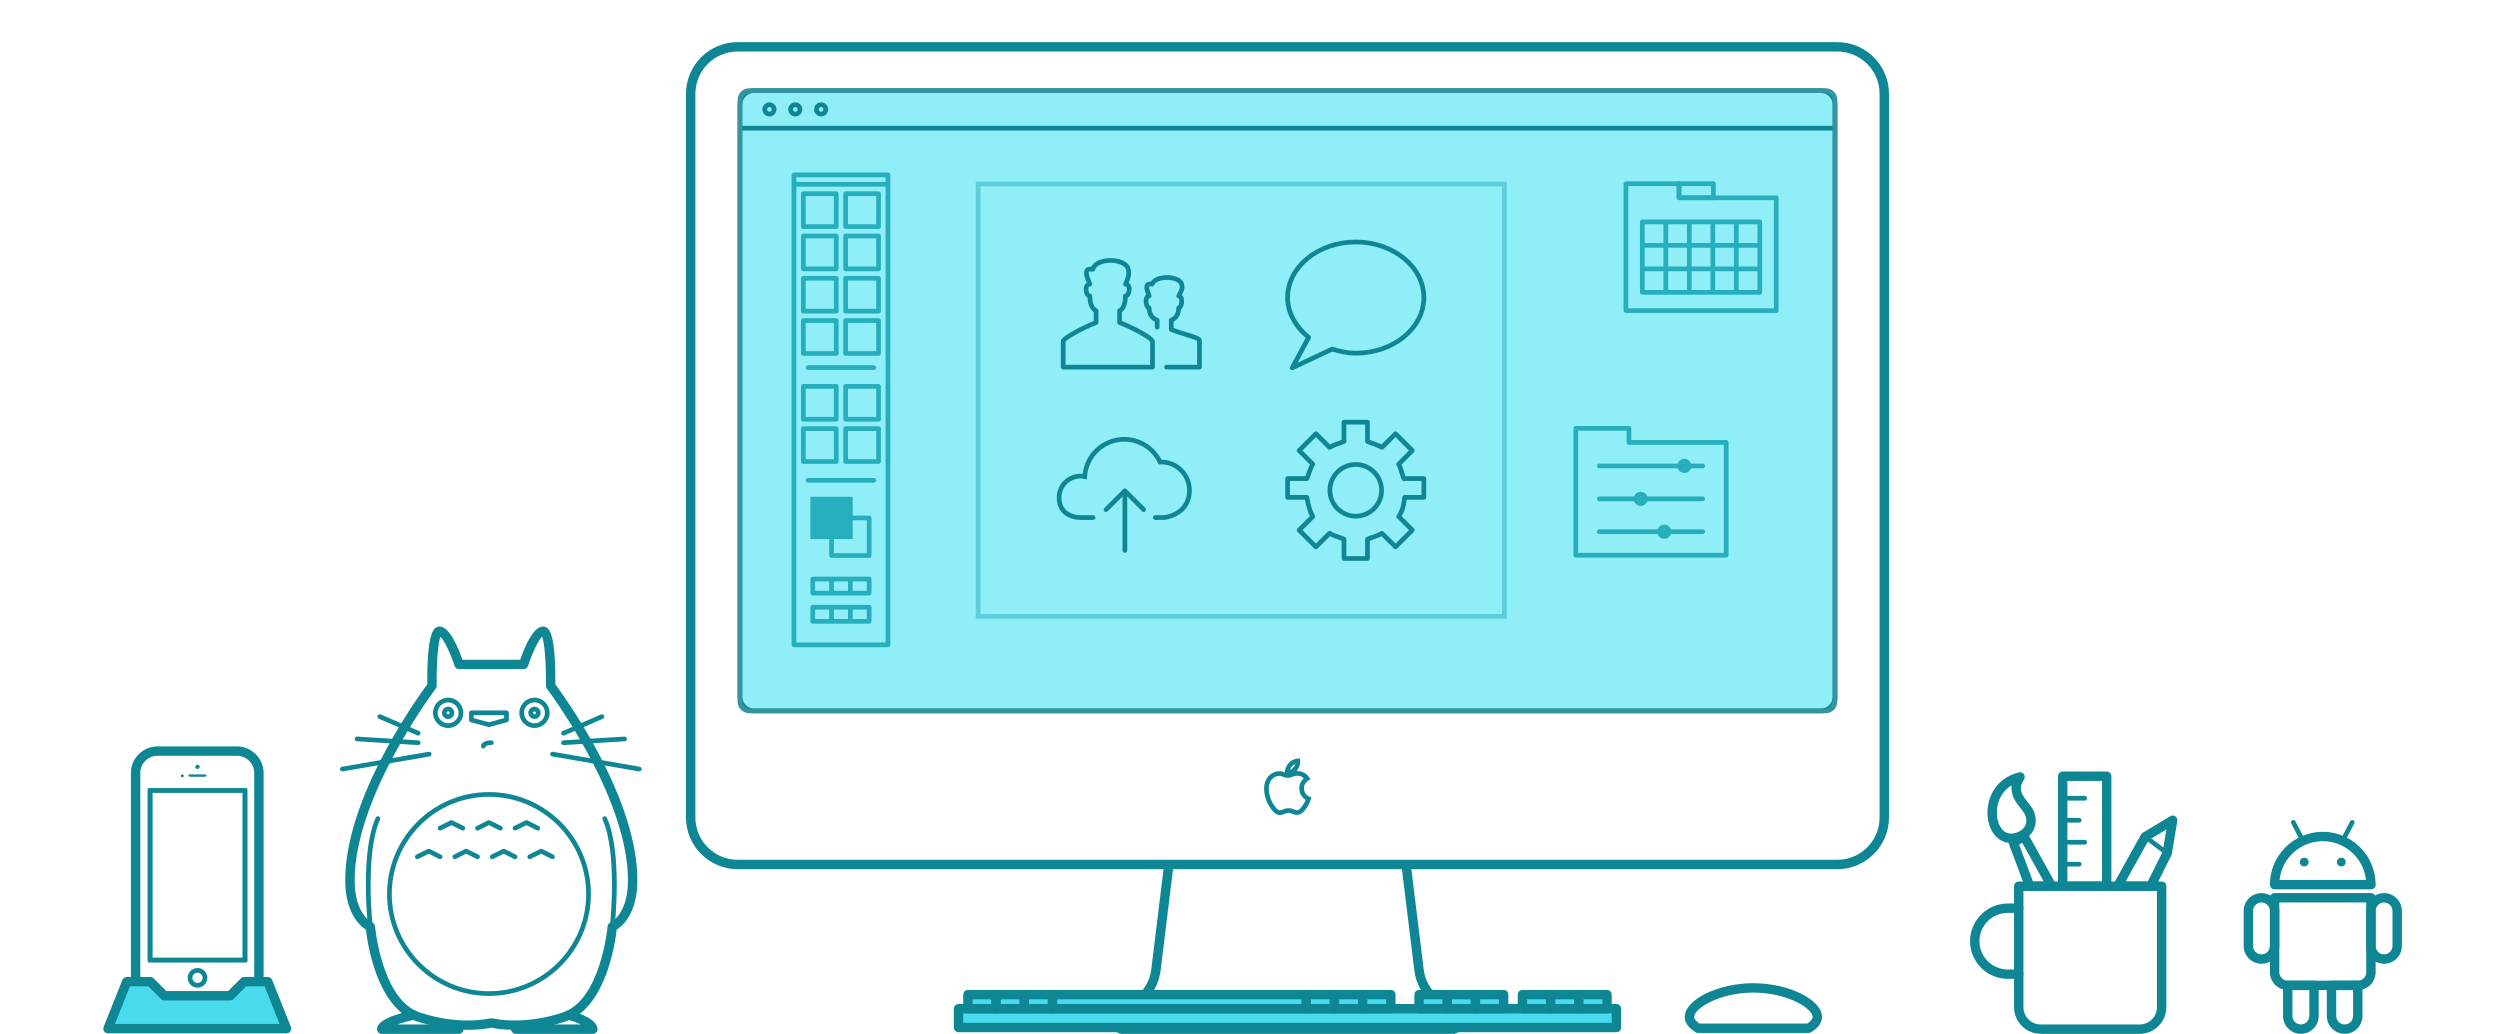 <?xml version="1.0" encoding="utf-8"?>
<!-- Generator: Adobe Illustrator 17.0.0, SVG Export Plug-In . SVG Version: 6.00 Build 0)  -->
<!DOCTYPE svg PUBLIC "-//W3C//DTD SVG 1.1//EN" "http://www.w3.org/Graphics/SVG/1.1/DTD/svg11.dtd">
<svg version="1.1" id="Layer_1" xmlns="http://www.w3.org/2000/svg" xmlns:xlink="http://www.w3.org/1999/xlink" x="0px" y="0px"
	 width="532px" height="220px" viewBox="0 -3.251 532 220" enable-background="new 0 -3.251 532 220" xml:space="preserve">
<g>
	<g>
		<path fill="#0F8694" d="M429.588,205.051h-2.34c-4.422,0-8.02-3.597-8.02-8.019s3.598-8.019,8.02-8.019h2.34c0.553,0,1,0.448,1,1
			s-0.447,1-1,1h-2.34c-3.319,0-6.02,2.7-6.02,6.019s2.7,6.019,6.02,6.019h2.34c0.553,0,1,0.448,1,1
			S430.141,205.051,429.588,205.051z"/>
	</g>
	<g>
		<path fill="#0F8694" d="M455.324,216.749h-21.057c-3.132,0-5.68-2.548-5.68-5.679v-25.736c0-0.552,0.447-1,1-1h30.416
			c0.553,0,1,0.448,1,1v25.736C461.004,214.201,458.456,216.749,455.324,216.749z M430.588,186.333v24.736
			c0,2.029,1.65,3.679,3.68,3.679h21.057c2.029,0,3.68-1.65,3.68-3.679v-24.736L430.588,186.333L430.588,186.333z"/>
	</g>
	<g>
		<path fill="#0F8694" d="M427.976,176.144c-2.596,0-4.598-2.164-4.981-5.385c-0.449-3.763,1.437-8.386,6.636-9.645
			c0.398-0.096,0.815,0.06,1.053,0.396c0.236,0.335,0.244,0.782,0.019,1.125c-1.365,2.082-0.344,3.371,0.838,4.863
			c0.497,0.626,0.966,1.217,1.244,1.877c0.53,1.259,0.56,2.58,0.081,3.72c-0.473,1.128-1.427,2.041-2.686,2.571
			C429.427,175.983,428.686,176.144,427.976,176.144z M428.087,163.87c-2.487,1.493-3.389,4.291-3.107,6.651
			c0.199,1.671,1.104,3.622,2.996,3.622c0.441,0,0.922-0.108,1.427-0.321c0.785-0.331,1.345-0.85,1.618-1.501
			c0.271-0.649,0.244-1.399-0.081-2.169c-0.172-0.409-0.559-0.896-0.968-1.413C429.052,167.578,427.78,165.974,428.087,163.87z"/>
	</g>
	<g>
		<path fill="#0F8694" d="M436.607,186.333h-4.68c-0.417,0-0.79-0.259-0.937-0.649l-3.51-9.359c-0.18-0.479,0.031-1.017,0.489-1.246
			l2.34-1.17c0.479-0.24,1.062-0.06,1.321,0.409l5.85,10.529c0.172,0.31,0.168,0.688-0.012,0.993
			C437.29,186.146,436.962,186.333,436.607,186.333z M432.621,184.333h2.287l-4.56-8.206l-0.679,0.339L432.621,184.333z"/>
	</g>
	<g>
		<path fill="#0F8694" d="M457.664,186.333h-7.02c-0.354,0-0.683-0.188-0.862-0.493c-0.18-0.306-0.184-0.683-0.012-0.993
			l5.85-10.529c0.085-0.153,0.209-0.281,0.359-0.372l5.85-3.509c0.336-0.201,0.757-0.188,1.077,0.031
			c0.322,0.22,0.488,0.606,0.424,0.991l-1.17,7.019c-0.017,0.098-0.047,0.193-0.092,0.283l-3.51,7.019
			C458.389,186.119,458.043,186.333,457.664,186.333z M452.344,184.333h4.702l3.166-6.332l0.789-4.735l-3.763,2.257L452.344,184.333
			z"/>
	</g>
	<g>
		<path fill="#0F8694" d="M461.174,178.814c-0.104,0-0.21-0.033-0.3-0.1l-4.68-3.51c-0.221-0.166-0.266-0.479-0.101-0.7
			c0.167-0.222,0.481-0.264,0.7-0.1l4.68,3.51c0.221,0.166,0.266,0.479,0.101,0.7C461.476,178.745,461.325,178.814,461.174,178.814z
			"/>
	</g>
	<g>
		<path fill="#0F8694" d="M448.305,186.333h-9.358c-0.553,0-1-0.448-1-1v-23.397c0-0.552,0.447-1,1-1h9.358c0.553,0,1,0.448,1,1
			v23.397C449.305,185.885,448.857,186.333,448.305,186.333z M439.946,184.333h7.358v-21.397h-7.358V184.333z"/>
	</g>
	<g>
		<path fill="#0F8694" d="M443.626,167.115h-4.68c-0.276,0-0.5-0.224-0.5-0.5s0.224-0.5,0.5-0.5h4.68c0.276,0,0.5,0.224,0.5,0.5
			S443.902,167.115,443.626,167.115z"/>
	</g>
	<g>
		<path fill="#0F8694" d="M442.456,171.795h-3.51c-0.276,0-0.5-0.224-0.5-0.5s0.224-0.5,0.5-0.5h3.51c0.276,0,0.5,0.224,0.5,0.5
			S442.732,171.795,442.456,171.795z"/>
	</g>
	<g>
		<path fill="#0F8694" d="M443.626,176.474h-4.68c-0.276,0-0.5-0.224-0.5-0.5s0.224-0.5,0.5-0.5h4.68c0.276,0,0.5,0.224,0.5,0.5
			S443.902,176.474,443.626,176.474z"/>
	</g>
	<g>
		<path fill="#0F8694" d="M442.456,181.154h-3.51c-0.276,0-0.5-0.224-0.5-0.5s0.224-0.5,0.5-0.5h3.51c0.276,0,0.5,0.224,0.5,0.5
			S442.732,181.154,442.456,181.154z"/>
	</g>
</g>
<g>
	<g>
		<path fill="#0F8694" d="M109.542,215.902c-2.66,0-4.426-0.34-4.902-0.444h-0.179c-0.477,0.104-2.243,0.444-4.902,0.444
			c-3.613,0-7.271-0.608-10.87-1.808c-8.472-2.824-10.485-16.567-10.821-19.509c-1.298-0.827-4.398-3.532-4.398-10.512
			c0-7.83,2.979-17.284,8.853-28.099c3.812-7.019,7.676-12.359,8.605-13.614c-0.044-3.298,0.046-10.287,1.543-11.81
			c0.385-0.392,0.798-0.474,1.078-0.474c2.043,0,3.844,4.151,4.856,7.066h12.292c1.012-2.915,2.813-7.066,4.856-7.066
			c0.279,0,0.693,0.082,1.078,0.474c1.497,1.523,1.587,8.512,1.543,11.81c0.929,1.255,4.793,6.595,8.605,13.614
			c5.875,10.815,8.853,20.269,8.853,28.099c0,6.98-3.1,9.686-4.399,10.512c-0.336,2.942-2.349,16.685-10.821,19.509
			C116.812,215.294,113.155,215.902,109.542,215.902z M104.348,213.458h0.403c0.08,0,0.16,0.01,0.237,0.029
			c0.017,0.004,1.747,0.416,4.553,0.416c3.398,0,6.842-0.574,10.237-1.706c8.055-2.685,9.503-18.162,9.517-18.318
			c0.032-0.37,0.267-0.692,0.61-0.835c0.142-0.063,3.727-1.75,3.727-8.971c0-17.918-17.087-40.555-17.259-40.782
			c-0.136-0.179-0.208-0.398-0.205-0.623c0.073-4.197-0.235-9.105-0.812-10.454c-0.708,0.67-2.068,3.434-2.991,6.241
			c-0.135,0.41-0.518,0.688-0.95,0.688H97.686c-0.432,0-0.815-0.277-0.95-0.688c-0.909-2.763-2.241-5.484-3.002-6.213
			c-0.57,1.386-0.874,6.257-0.801,10.426c0.004,0.225-0.068,0.445-0.205,0.624c-0.172,0.227-17.259,22.864-17.259,40.782
			c0,7.221,3.584,8.907,3.737,8.975c0.331,0.148,0.567,0.469,0.599,0.831c0.014,0.156,1.462,15.633,9.517,18.318
			c3.395,1.132,6.839,1.706,10.237,1.706c2.806,0,4.536-0.412,4.553-0.416C104.188,213.468,104.269,213.458,104.348,213.458z"/>
	</g>
	<g>
		<path fill="#0F8694" d="M104.055,208.68c-11.958,0-21.688-9.729-21.688-21.688s9.729-21.688,21.688-21.688
			s21.688,9.729,21.688,21.688C125.743,198.951,116.014,208.68,104.055,208.68z M104.055,166.305
			c-11.407,0-20.688,9.281-20.688,20.688s9.28,20.688,20.688,20.688s20.688-9.28,20.688-20.688S115.462,166.305,104.055,166.305z"/>
	</g>
	<g>
		<path fill="#0F8694" d="M78.808,194.466c-0.252,0-0.469-0.19-0.497-0.446c-0.071-0.648-1.693-15.969,1.657-23.279
			c0.115-0.25,0.41-0.36,0.663-0.246c0.251,0.115,0.361,0.412,0.246,0.663c-3.235,7.059-1.589,22.597-1.572,22.753
			c0.03,0.274-0.168,0.521-0.443,0.551C78.844,194.465,78.826,194.466,78.808,194.466z"/>
	</g>
	<g>
		<path fill="#0F8694" d="M130.292,194.466c-0.018,0-0.036-0.001-0.055-0.003c-0.274-0.03-0.473-0.277-0.443-0.551
			c0.017-0.156,1.663-15.695-1.572-22.753c-0.115-0.251-0.005-0.548,0.246-0.663c0.253-0.114,0.548-0.004,0.663,0.246
			c3.35,7.31,1.728,22.63,1.657,23.279C130.76,194.276,130.543,194.466,130.292,194.466z"/>
	</g>
	<g>
		<path fill="#0F8694" d="M95.363,151.664c-1.779,0-3.226-1.447-3.226-3.226s1.447-3.226,3.226-3.226s3.226,1.447,3.226,3.226
			S97.142,151.664,95.363,151.664z M95.363,146.213c-1.227,0-2.226,0.999-2.226,2.226s0.999,2.226,2.226,2.226
			s2.226-0.999,2.226-2.226S96.59,146.213,95.363,146.213z"/>
	</g>
	<g>
		<path fill="#0F8694" d="M104.044,151.463c-0.044,0-0.088-0.006-0.13-0.017l-3.735-1.01c-0.218-0.059-0.37-0.257-0.37-0.483v-1.514
			c0-0.276,0.224-0.5,0.5-0.5h7.471c0.276,0,0.5,0.224,0.5,0.5v1.514c0,0.226-0.151,0.424-0.37,0.483l-3.735,1.01
			C104.132,151.457,104.088,151.463,104.044,151.463z M100.809,149.57l3.235,0.875l3.235-0.875v-0.631h-6.471L100.809,149.57
			L100.809,149.57z"/>
	</g>
	<g>
		<path fill="#0F8694" d="M72.852,160.905c-0.239,0-0.45-0.172-0.492-0.415c-0.047-0.272,0.136-0.531,0.408-0.578l18.473-3.184
			c0.271-0.045,0.53,0.136,0.578,0.408c0.047,0.272-0.136,0.531-0.408,0.578l-18.473,3.184
			C72.908,160.902,72.88,160.905,72.852,160.905z"/>
	</g>
	<g>
		<path fill="#0F8694" d="M88.988,155.299c-0.01,0-0.021,0-0.032-0.001L75.95,154.49c-0.275-0.017-0.485-0.254-0.468-0.53
			s0.243-0.485,0.53-0.468l13.006,0.808c0.276,0.017,0.485,0.254,0.468,0.53C89.47,155.095,89.25,155.299,88.988,155.299z"/>
	</g>
	<g>
		<path fill="#0F8694" d="M88.987,153.279c-0.066,0-0.133-0.013-0.198-0.041l-8.161-3.533c-0.253-0.11-0.37-0.404-0.26-0.658
			c0.11-0.252,0.402-0.369,0.658-0.26l8.161,3.533c0.253,0.11,0.37,0.404,0.26,0.658C89.365,153.166,89.181,153.279,88.987,153.279z
			"/>
	</g>
	<g>
		<path fill="#0F8694" d="M136.045,160.905c-0.028,0-0.057-0.002-0.085-0.007l-18.473-3.184c-0.272-0.047-0.455-0.306-0.408-0.578
			c0.047-0.272,0.308-0.452,0.578-0.408l18.473,3.184c0.272,0.047,0.455,0.306,0.408,0.578
			C136.496,160.733,136.284,160.905,136.045,160.905z"/>
	</g>
	<g>
		<path fill="#0F8694" d="M119.909,155.299c-0.262,0-0.482-0.204-0.499-0.469c-0.017-0.275,0.192-0.513,0.468-0.53l13.006-0.808
			c0.285-0.005,0.513,0.193,0.53,0.468c0.017,0.276-0.192,0.513-0.468,0.53l-13.006,0.808
			C119.93,155.298,119.919,155.299,119.909,155.299z"/>
	</g>
	<g>
		<path fill="#0F8694" d="M119.91,153.279c-0.193,0-0.377-0.113-0.459-0.301c-0.109-0.253,0.007-0.548,0.26-0.658l8.161-3.533
			c0.254-0.109,0.548,0.008,0.658,0.26c0.109,0.253-0.007,0.548-0.26,0.658l-8.161,3.533
			C120.043,153.266,119.976,153.279,119.91,153.279z"/>
	</g>
	<g>
		<path fill="#0F8694" d="M102.848,156.033c-0.024,0-0.048-0.001-0.072-0.005c-0.274-0.035-0.461-0.312-0.427-0.586
			c0.015-0.117,0.204-1.143,2.201-1.143c0.276,0,0.5,0.224,0.5,0.5s-0.224,0.5-0.5,0.5c-1.05,0-1.219,0.321-1.221,0.324
			C103.297,155.872,103.091,156.033,102.848,156.033z"/>
	</g>
	<g>
		<path fill="#0F8694" d="M95.363,149.746c-0.721,0-1.307-0.586-1.307-1.308c0-0.721,0.586-1.307,1.307-1.307
			s1.307,0.586,1.307,1.307C96.67,149.16,96.084,149.746,95.363,149.746z M95.363,148.132c-0.169,0-0.307,0.138-0.307,0.307
			s0.138,0.308,0.307,0.308s0.307-0.138,0.307-0.308S95.533,148.132,95.363,148.132z"/>
	</g>
	<g>
		<path fill="#0F8694" d="M113.736,151.664c-1.779,0-3.226-1.447-3.226-3.226s1.447-3.226,3.226-3.226s3.226,1.447,3.226,3.226
			S115.515,151.664,113.736,151.664z M113.736,146.213c-1.227,0-2.226,0.999-2.226,2.226s0.999,2.226,2.226,2.226
			s2.226-0.999,2.226-2.226S114.963,146.213,113.736,146.213z"/>
	</g>
	<g>
		<path fill="#0F8694" d="M113.736,149.746c-0.721,0-1.307-0.586-1.307-1.308c0-0.721,0.586-1.307,1.307-1.307
			s1.308,0.586,1.308,1.307C115.043,149.16,114.457,149.746,113.736,149.746z M113.736,148.132c-0.169,0-0.307,0.138-0.307,0.307
			s0.138,0.308,0.307,0.308s0.308-0.138,0.308-0.308S113.905,148.132,113.736,148.132z"/>
	</g>
	<g>
		<path fill="#0F8694" d="M93.648,173.489c-0.184,0-0.36-0.101-0.448-0.276c-0.124-0.247-0.023-0.547,0.224-0.671l2.423-1.211
			c0.141-0.07,0.307-0.07,0.447,0l2.422,1.211c0.247,0.124,0.347,0.424,0.224,0.671c-0.125,0.248-0.424,0.347-0.671,0.224
			l-2.199-1.1l-2.199,1.1C93.799,173.472,93.723,173.489,93.648,173.489z"/>
	</g>
	<g>
		<path fill="#0F8694" d="M106.467,173.489c-0.075,0-0.151-0.017-0.223-0.053l-2.199-1.1l-2.199,1.1
			c-0.248,0.123-0.547,0.024-0.671-0.224c-0.124-0.247-0.023-0.547,0.224-0.671l2.423-1.211c0.141-0.07,0.307-0.07,0.447,0
			l2.423,1.211c0.247,0.124,0.347,0.424,0.224,0.671C106.827,173.388,106.65,173.489,106.467,173.489z"/>
	</g>
	<g>
		<path fill="#0F8694" d="M114.441,173.489c-0.075,0-0.151-0.017-0.223-0.053l-2.199-1.1l-2.199,1.1
			c-0.247,0.123-0.547,0.024-0.671-0.224c-0.124-0.247-0.023-0.547,0.224-0.671l2.422-1.211c0.141-0.07,0.307-0.07,0.447,0
			l2.423,1.211c0.247,0.124,0.347,0.424,0.224,0.671C114.801,173.388,114.625,173.489,114.441,173.489z"/>
	</g>
	<g>
		<path fill="#0F8694" d="M93.647,179.576c-0.075,0-0.151-0.017-0.223-0.053l-2.199-1.1l-2.199,1.1
			c-0.248,0.123-0.547,0.023-0.671-0.224s-0.023-0.547,0.224-0.671l2.423-1.211c0.141-0.07,0.307-0.07,0.447,0l2.423,1.211
			c0.247,0.124,0.347,0.424,0.224,0.671C94.007,179.475,93.831,179.576,93.647,179.576z"/>
	</g>
	<g>
		<path fill="#0F8694" d="M96.777,179.576c-0.184,0-0.36-0.101-0.448-0.276c-0.124-0.247-0.023-0.547,0.224-0.671l2.423-1.211
			c0.141-0.07,0.307-0.07,0.447,0l2.422,1.211c0.247,0.124,0.347,0.424,0.224,0.671c-0.125,0.247-0.424,0.347-0.671,0.224
			l-2.199-1.1l-2.199,1.1C96.928,179.559,96.852,179.576,96.777,179.576z"/>
	</g>
	<g>
		<path fill="#0F8694" d="M109.596,179.576c-0.075,0-0.151-0.017-0.223-0.053l-2.199-1.1l-2.199,1.1
			c-0.248,0.123-0.547,0.023-0.671-0.224s-0.023-0.547,0.224-0.671l2.423-1.211c0.141-0.07,0.307-0.07,0.447,0l2.423,1.211
			c0.247,0.124,0.347,0.424,0.224,0.671C109.956,179.475,109.779,179.576,109.596,179.576z"/>
	</g>
	<g>
		<path fill="#0F8694" d="M117.571,179.576c-0.075,0-0.151-0.017-0.223-0.053l-2.199-1.1l-2.199,1.1
			c-0.248,0.123-0.547,0.023-0.671-0.224s-0.023-0.547,0.224-0.671l2.423-1.211c0.141-0.07,0.307-0.07,0.447,0l2.423,1.211
			c0.247,0.124,0.347,0.424,0.224,0.671C117.931,179.475,117.755,179.576,117.571,179.576z"/>
	</g>
	<g>
		<path fill="#0F8694" d="M97.636,216.759H81.231c-0.552,0-1-0.448-1-1c0-1.583,2.559-2.924,7.605-3.983
			c0.544-0.113,1.071,0.233,1.184,0.773c0.114,0.541-0.232,1.071-0.773,1.184c-1.332,0.28-2.656,0.651-3.728,1.026h13.115
			c0.552,0,1,0.448,1,1S98.188,216.759,97.636,216.759z"/>
	</g>
	<g>
		<path fill="#0F8694" d="M126.153,216.759H109.75c-0.552,0-1-0.448-1-1s0.448-1,1-1h13.864c-0.798-0.372-1.813-0.756-2.827-1.042
			c-0.531-0.149-0.841-0.702-0.692-1.233c0.148-0.531,0.699-0.844,1.232-0.692c2.176,0.61,5.827,1.938,5.827,3.967
			C127.153,216.311,126.706,216.759,126.153,216.759z"/>
	</g>
</g>
<g>
	<g>
		<path fill="#0F8694" d="M501.738,207.432h-14.907c-2.092,0-3.794-1.703-3.794-3.795v-15.839c0-0.552,0.447-1,1-1h20.496
			c0.553,0,1,0.448,1,1v15.839C505.533,205.729,503.831,207.432,501.738,207.432z M485.037,188.798v14.839
			c0,0.99,0.805,1.795,1.794,1.795h14.907c0.989,0,1.795-0.805,1.795-1.795v-14.839H485.037z"/>
	</g>
	<g>
		<path fill="#0F8694" d="M504.553,186.004c-0.005,0-0.013,0-0.02,0h-20.496c-0.553,0-1-0.448-1-1
			c0-6.203,5.046-11.249,11.248-11.249c6.132,0,11.134,4.933,11.246,11.04c0.015,0.067,0.021,0.137,0.021,0.209
			C505.553,185.556,505.105,186.004,504.553,186.004z M485.091,184.004h18.389c-0.5-4.631-4.433-8.249-9.194-8.249
			S485.591,179.372,485.091,184.004z"/>
	</g>
	<g>
		<path fill="#0F8694" d="M498.502,176.163c-0.078,0-0.158-0.018-0.232-0.057c-0.244-0.128-0.339-0.43-0.211-0.675l2.05-3.914
			c0.129-0.244,0.433-0.338,0.676-0.211c0.244,0.128,0.339,0.43,0.211,0.675l-2.05,3.914
			C498.855,176.065,498.682,176.163,498.502,176.163z"/>
	</g>
	<g>
		<circle fill="#0F8694" cx="498.229" cy="180.198" r="0.932"/>
	</g>
	<g>
		<path fill="#0F8694" d="M489.626,216.749c-2.093,0-3.795-1.702-3.795-3.794v-6.522c0-0.552,0.447-1,1-1h5.591c0.553,0,1,0.448,1,1
			v6.522C493.422,215.047,491.719,216.749,489.626,216.749z M487.831,207.432v5.522c0,0.989,0.806,1.794,1.795,1.794
			c0.99,0,1.796-0.805,1.796-1.794v-5.522H487.831z"/>
	</g>
	<g>
		<path fill="#0F8694" d="M481.242,201.842c-2.093,0-3.795-1.703-3.795-3.795v-7.453c0-2.093,1.702-3.795,3.795-3.795
			s3.795,1.703,3.795,3.795v7.453C485.037,200.139,483.335,201.842,481.242,201.842z M481.242,188.798
			c-0.989,0-1.795,0.806-1.795,1.795v7.453c0,0.99,0.806,1.795,1.795,1.795s1.795-0.806,1.795-1.795v-7.453
			C483.037,189.604,482.231,188.798,481.242,188.798z"/>
	</g>
	<g>
		<path fill="#0F8694" d="M490.068,176.163c-0.18,0-0.354-0.098-0.443-0.268l-2.05-3.914c-0.128-0.245-0.033-0.547,0.211-0.675
			c0.245-0.128,0.547-0.033,0.676,0.211l2.05,3.914c0.128,0.245,0.033,0.547-0.211,0.675
			C490.227,176.145,490.146,176.163,490.068,176.163z"/>
	</g>
	<g>
		<circle fill="#0F8694" cx="490.342" cy="180.198" r="0.932"/>
	</g>
	<g>
		<path fill="#0F8694" d="M498.944,216.749c-2.093,0-3.796-1.702-3.796-3.794v-6.522c0-0.552,0.447-1,1-1h5.59c0.553,0,1,0.448,1,1
			v6.522C502.738,215.047,501.036,216.749,498.944,216.749z M497.148,207.432v5.522c0,0.989,0.806,1.794,1.796,1.794
			c0.989,0,1.794-0.805,1.794-1.794v-5.522H497.148z"/>
	</g>
	<g>
		<path fill="#0F8694" d="M507.328,201.842c-2.093,0-3.795-1.703-3.795-3.795v-7.453c0-2.093,1.702-3.795,3.795-3.795
			s3.795,1.703,3.795,3.795v7.453C511.123,200.139,509.421,201.842,507.328,201.842z M507.328,188.798
			c-0.989,0-1.795,0.806-1.795,1.795v7.453c0,0.99,0.806,1.795,1.795,1.795s1.795-0.806,1.795-1.795v-7.453
			C509.123,189.604,508.317,188.798,507.328,188.798z"/>
	</g>
</g>
<g>
	<path fill="#0F8694" d="M384.886,216.559h-23.539c-0.184,0-0.364-0.051-0.521-0.146c-1.912-1.167-2.313-2.415-2.313-3.256
		c0-3.692,7.097-7.183,14.604-7.183s14.604,3.491,14.604,7.183c0,0.842-0.401,2.09-2.314,3.257
		C385.25,216.509,385.069,216.559,384.886,216.559z M361.639,214.559h22.955c0.72-0.482,1.127-0.986,1.127-1.403
		c0-1.774-5.323-5.183-12.604-5.183s-12.604,3.409-12.604,5.183C360.513,213.573,360.92,214.077,361.639,214.559z"/>
</g>
<g>
	<path fill="#0F8694" d="M390.976,181.714h-234c-6.065,0-11-4.935-11-11v-154c0-6.065,4.935-11,11-11h234c6.065,0,11,4.935,11,11
		v154C401.976,176.78,397.041,181.714,390.976,181.714z M156.976,7.714c-4.962,0-9,4.038-9,9v154c0,4.962,4.038,9,9,9h234
		c4.963,0,9-4.038,9-9v-154c0-4.962-4.037-9-9-9C390.976,7.714,156.976,7.714,156.976,7.714z"/>
</g>
<g>
	<path fill="#0F8694" d="M308.938,216.809h-69.925c-1.023,0-1.946-0.645-2.298-1.605c-0.352-0.96-0.063-2.049,0.718-2.71
		l4.516-3.821c1.69-1.43,2.769-3.428,3.039-5.626l2.75-22.413l1.985,0.243l-2.75,22.413c-0.332,2.699-1.657,5.153-3.732,6.909
		l-4.516,3.821c-0.143,0.121-0.196,0.32-0.132,0.495c0.064,0.176,0.233,0.293,0.42,0.293h69.925c0.187,0,0.355-0.118,0.42-0.293
		c0.063-0.175,0.012-0.375-0.132-0.495l-4.515-3.821c-2.077-1.756-3.402-4.21-3.732-6.909l-2.75-22.413l1.984-0.243l2.75,22.413
		c0.27,2.197,1.349,4.195,3.039,5.625l4.516,3.822c0.781,0.661,1.069,1.75,0.717,2.71
		C310.884,216.164,309.961,216.809,308.938,216.809z"/>
</g>
<g>
	<g>
		<path fill="#0F8694" d="M272.356,170.182c-0.998,0-1.668-0.967-2.112-1.607c-1.12-1.613-1.756-4.292-0.729-6.082
			c0.569-0.991,1.604-1.617,2.702-1.634h0.001c0.526,0,0.97,0.175,1.326,0.316c0.181,0.071,0.405,0.16,0.498,0.16
			c0.076-0.001,0.306-0.093,0.475-0.159c0.455-0.18,1.048-0.407,1.683-0.346c0.439,0.018,1.61,0.185,2.378,1.304l0.293,0.428
			l-0.439,0.277c-0.171,0.105-0.965,0.645-0.955,1.669c0.013,1.265,1.048,1.719,1.167,1.767l0.434,0.175l-0.144,0.445
			c-0.083,0.27-0.33,0.97-0.823,1.693c-0.472,0.692-1.06,1.553-2.087,1.573c0,0-0.001,0-0.002,0c-0.488,0-0.79-0.13-1.057-0.245
			c-0.245-0.106-0.439-0.189-0.765-0.189c-0.351,0.001-0.567,0.093-0.817,0.2c-0.259,0.11-0.553,0.236-0.968,0.253L272.356,170.182z
			 M272.257,161.858c-0.771,0.012-1.479,0.446-1.874,1.133c-0.873,1.521-0.126,3.848,0.683,5.014
			c0.413,0.596,0.853,1.177,1.291,1.177v0.5l0.02-0.5c0.231-0.009,0.4-0.082,0.615-0.174c0.291-0.124,0.653-0.279,1.206-0.28
			c0.536,0,0.885,0.15,1.165,0.271c0.221,0.095,0.381,0.164,0.618,0.164c0.501-0.009,0.856-0.477,1.307-1.137
			c0.264-0.387,0.445-0.771,0.558-1.049c-0.531-0.34-1.351-1.087-1.366-2.457c-0.011-1.062,0.537-1.778,0.965-2.175
			c-0.481-0.431-1.055-0.507-1.314-0.518c-0.07-0.006-0.111-0.008-0.152-0.008c-0.367,0-0.752,0.152-1.092,0.287
			c-0.645,0.255-1.132,0.227-1.708,0C272.871,161.984,272.554,161.858,272.257,161.858z"/>
	</g>
	<g>
		<path fill="#0F8694" d="M274.073,161.709L274.073,161.709c-0.05,0-0.1-0.002-0.149-0.006l-0.403-0.031l-0.054-0.401
			c-0.11-0.822,0.29-1.623,0.702-2.098c0.489-0.572,1.286-0.978,1.98-1.006l0.466-0.019l0.051,0.463
			c0.081,0.73-0.169,1.507-0.685,2.132C275.488,161.339,274.757,161.709,274.073,161.709z M275.621,159.318
			c-0.263,0.12-0.518,0.302-0.694,0.508c-0.179,0.206-0.346,0.496-0.427,0.798c0.26-0.1,0.515-0.282,0.71-0.518
			C275.406,159.868,275.547,159.595,275.621,159.318z"/>
	</g>
</g>
<g>
	<g>
		<rect x="203.976" y="211.402" fill="#49DBED" width="140" height="4"/>
		<path fill="#0F8694" d="M343.976,216.402h-140c-0.552,0-1-0.448-1-1v-4c0-0.552,0.448-1,1-1h140c0.553,0,1,0.448,1,1v4
			C344.976,215.954,344.528,216.402,343.976,216.402z M204.976,214.402h138v-2h-138L204.976,214.402L204.976,214.402z"/>
	</g>
	<g>
		<rect x="205.976" y="208.402" fill="#49DBED" width="6" height="3"/>
		<path fill="#0F8694" d="M211.976,212.402h-6c-0.552,0-1-0.448-1-1v-3c0-0.552,0.448-1,1-1h6c0.552,0,1,0.448,1,1v3
			C212.976,211.954,212.528,212.402,211.976,212.402z M206.976,210.402h4v-1h-4V210.402z"/>
	</g>
	<g>
		<rect x="211.976" y="208.402" fill="#49DBED" width="6" height="3"/>
		<path fill="#0F8694" d="M217.976,212.402h-6c-0.552,0-1-0.448-1-1v-3c0-0.552,0.448-1,1-1h6c0.552,0,1,0.448,1,1v3
			C218.976,211.954,218.528,212.402,217.976,212.402z M212.976,210.402h4v-1h-4V210.402z"/>
	</g>
	<g>
		<rect x="217.976" y="208.402" fill="#49DBED" width="6" height="3"/>
		<path fill="#0F8694" d="M223.976,212.402h-6c-0.552,0-1-0.448-1-1v-3c0-0.552,0.448-1,1-1h6c0.552,0,1,0.448,1,1v3
			C224.976,211.954,224.528,212.402,223.976,212.402z M218.976,210.402h4v-1h-4V210.402z"/>
	</g>
	<g>
		<rect x="223.976" y="208.402" fill="#49DBED" width="54" height="3"/>
		<path fill="#0F8694" d="M277.976,212.402h-54c-0.552,0-1-0.448-1-1v-3c0-0.552,0.448-1,1-1h54c0.552,0,1,0.448,1,1v3
			C278.976,211.954,278.528,212.402,277.976,212.402z M224.976,210.402h52v-1h-52L224.976,210.402L224.976,210.402z"/>
	</g>
	<g>
		<rect x="277.976" y="208.402" fill="#49DBED" width="6" height="3"/>
		<path fill="#0F8694" d="M283.976,212.402h-6c-0.552,0-1-0.448-1-1v-3c0-0.552,0.448-1,1-1h6c0.553,0,1,0.448,1,1v3
			C284.976,211.954,284.528,212.402,283.976,212.402z M278.976,210.402h4v-1h-4V210.402z"/>
	</g>
	<g>
		<rect x="283.976" y="208.402" fill="#49DBED" width="6" height="3"/>
		<path fill="#0F8694" d="M289.976,212.402h-6c-0.553,0-1-0.448-1-1v-3c0-0.552,0.447-1,1-1h6c0.553,0,1,0.448,1,1v3
			C290.976,211.954,290.528,212.402,289.976,212.402z M284.976,210.402h4v-1h-4V210.402z"/>
	</g>
	<g>
		<rect x="289.976" y="208.402" fill="#49DBED" width="6" height="3"/>
		<path fill="#0F8694" d="M295.976,212.402h-6c-0.553,0-1-0.448-1-1v-3c0-0.552,0.447-1,1-1h6c0.553,0,1,0.448,1,1v3
			C296.976,211.954,296.528,212.402,295.976,212.402z M290.976,210.402h4v-1h-4V210.402z"/>
	</g>
	<g>
		<rect x="301.976" y="208.402" fill="#49DBED" width="6" height="3"/>
		<path fill="#0F8694" d="M307.976,212.402h-6c-0.553,0-1-0.448-1-1v-3c0-0.552,0.447-1,1-1h6c0.553,0,1,0.448,1,1v3
			C308.976,211.954,308.528,212.402,307.976,212.402z M302.976,210.402h4v-1h-4V210.402z"/>
	</g>
	<g>
		<rect x="307.976" y="208.402" fill="#49DBED" width="6" height="3"/>
		<path fill="#0F8694" d="M313.976,212.402h-6c-0.553,0-1-0.448-1-1v-3c0-0.552,0.447-1,1-1h6c0.553,0,1,0.448,1,1v3
			C314.976,211.954,314.528,212.402,313.976,212.402z M308.976,210.402h4v-1h-4V210.402z"/>
	</g>
	<g>
		<rect x="313.976" y="208.402" fill="#49DBED" width="6" height="3"/>
		<path fill="#0F8694" d="M319.976,212.402h-6c-0.553,0-1-0.448-1-1v-3c0-0.552,0.447-1,1-1h6c0.553,0,1,0.448,1,1v3
			C320.976,211.954,320.528,212.402,319.976,212.402z M314.976,210.402h4v-1h-4V210.402z"/>
	</g>
	<g>
		<rect x="323.976" y="208.402" fill="#49DBED" width="6" height="3"/>
		<path fill="#0F8694" d="M329.976,212.402h-6c-0.553,0-1-0.448-1-1v-3c0-0.552,0.447-1,1-1h6c0.553,0,1,0.448,1,1v3
			C330.976,211.954,330.528,212.402,329.976,212.402z M324.976,210.402h4v-1h-4V210.402z"/>
	</g>
	<g>
		<rect x="329.976" y="208.402" fill="#49DBED" width="6" height="3"/>
		<path fill="#0F8694" d="M335.976,212.402h-6c-0.553,0-1-0.448-1-1v-3c0-0.552,0.447-1,1-1h6c0.553,0,1,0.448,1,1v3
			C336.976,211.954,336.528,212.402,335.976,212.402z M330.976,210.402h4v-1h-4V210.402z"/>
	</g>
	<g>
		<rect x="335.976" y="208.402" fill="#49DBED" width="6" height="3"/>
		<path fill="#0F8694" d="M341.976,212.402h-6c-0.553,0-1-0.448-1-1v-3c0-0.552,0.447-1,1-1h6c0.553,0,1,0.448,1,1v3
			C342.976,211.954,342.528,212.402,341.976,212.402z M336.976,210.402h4v-1h-4V210.402z"/>
	</g>
</g>
<g>
	<path fill="#0F8694" d="M50.428,157.584c2.025,0,3.668,1.642,3.668,3.667v43.724c0,2.025-1.643,3.668-3.668,3.668H33.523
		c-2.025,0-3.668-1.642-3.668-3.668v-43.724c0-2.026,1.643-3.667,3.668-3.667H50.428 M50.428,155.584H33.523
		c-3.125,0-5.668,2.542-5.668,5.667v43.724c0,3.125,2.543,5.668,5.668,5.668h16.904c3.125,0,5.668-2.542,5.668-5.668v-43.724
		C56.096,158.127,53.553,155.584,50.428,155.584L50.428,155.584z"/>
</g>
<g opacity="0.6">
	<path fill="#0F8694" d="M52.574,201.581H31.502v-37.124h21.072V201.581z M32.502,200.581h19.072v-35.124H32.502V200.581z"/>
</g>
<g>
	<path fill="#0F8694" d="M51.662,165.461v35.076h-19.26v-35.076H51.662 M52.318,164.461H31.746c-0.189,0-0.344,0.155-0.344,0.344
		v36.389c0,0.189,0.155,0.344,0.344,0.344h20.572c0.189,0,0.344-0.155,0.344-0.344v-36.389
		C52.662,164.615,52.508,164.461,52.318,164.461L52.318,164.461z"/>
</g>
<g>
	<path fill="#0F8694" d="M43.953,161.796c0,0.142-0.225,0.258-0.5,0.258h-2.897c-0.275,0-0.5-0.116-0.5-0.258s0.225-0.258,0.5-0.258
		h2.897C43.728,161.538,43.953,161.654,43.953,161.796z"/>
</g>
<g>
	<circle fill="#0F8694" cx="38.795" cy="161.853" r="0.315"/>
</g>
<g>
	<circle fill="#0F8694" cx="42.033" cy="159.933" r="0.458"/>
</g>
<g>
	<path fill="#0F8694" d="M42.033,203.74c0.602,0,1.092,0.49,1.092,1.091c0,0.602-0.49,1.092-1.092,1.092s-1.092-0.49-1.092-1.092
		C40.941,204.23,41.431,203.74,42.033,203.74 M42.033,202.74c-1.156,0-2.092,0.936-2.092,2.091s0.936,2.092,2.092,2.092
		c1.154,0,2.092-0.936,2.092-2.092C44.125,203.677,43.187,202.74,42.033,202.74L42.033,202.74z"/>
</g>
<g>
	<polygon fill="#49DBED" points="60.976,215.643 22.976,215.643 26.976,205.643 31.976,205.643 34.976,208.643 48.976,208.643 
		51.976,205.643 56.976,205.643 	"/>
	<path fill="#0F8694" d="M60.976,216.643h-38c-0.332,0-0.642-0.165-0.828-0.439s-0.224-0.624-0.101-0.932l4-10
		c0.152-0.379,0.52-0.628,0.929-0.628h5c0.265,0,0.52,0.105,0.707,0.293l2.707,2.707h13.172l2.707-2.707
		c0.188-0.188,0.442-0.293,0.707-0.293h5c0.409,0,0.776,0.249,0.929,0.628l4,10c0.123,0.308,0.085,0.657-0.101,0.932
		S61.308,216.643,60.976,216.643z M24.453,214.643h35.046l-3.2-8H52.39l-2.707,2.707c-0.188,0.188-0.442,0.293-0.707,0.293h-14
		c-0.265,0-0.52-0.105-0.707-0.293l-2.707-2.707h-3.909L24.453,214.643z"/>
</g>
<g>
	<g>
		<path fill="#8FEEF7" d="M390.49,145.027c0,1.65-1.35,3-3,3H160.461c-1.65,0-3-1.35-3-3v-126c0-1.65,1.35-3,3-3H387.49
			c1.65,0,3,1.35,3,3V145.027z"/>
	</g>
	<g>
		<path fill="#0F8694" d="M387.49,148.527H160.461c-1.93,0-3.5-1.57-3.5-3.5v-126c0-1.93,1.57-3.5,3.5-3.5H387.49
			c1.93,0,3.5,1.57,3.5,3.5v126C390.99,146.956,389.42,148.527,387.49,148.527z M160.461,16.527c-1.378,0-2.5,1.122-2.5,2.5v126
			c0,1.378,1.122,2.5,2.5,2.5H387.49c1.379,0,2.5-1.122,2.5-2.5v-126c0-1.378-1.121-2.5-2.5-2.5
			C387.49,16.527,160.461,16.527,160.461,16.527z"/>
	</g>
</g>
<g>
	<rect x="157.461" y="23.527" fill="#0F8694" width="233.029" height="1"/>
</g>
<g>
	<path fill="#0F8694" d="M163.735,21.527c-0.827,0-1.5-0.673-1.5-1.5s0.673-1.5,1.5-1.5s1.5,0.673,1.5,1.5
		S164.562,21.527,163.735,21.527z M163.735,19.527c-0.276,0-0.5,0.224-0.5,0.5s0.224,0.5,0.5,0.5s0.5-0.224,0.5-0.5
		S164.011,19.527,163.735,19.527z"/>
</g>
<g>
	<path fill="#0F8694" d="M169.235,21.527c-0.827,0-1.5-0.673-1.5-1.5s0.673-1.5,1.5-1.5s1.5,0.673,1.5,1.5
		S170.062,21.527,169.235,21.527z M169.235,19.527c-0.276,0-0.5,0.224-0.5,0.5s0.224,0.5,0.5,0.5s0.5-0.224,0.5-0.5
		S169.511,19.527,169.235,19.527z"/>
</g>
<g>
	<path fill="#0F8694" d="M174.735,21.527c-0.827,0-1.5-0.673-1.5-1.5s0.673-1.5,1.5-1.5s1.5,0.673,1.5,1.5
		S175.562,21.527,174.735,21.527z M174.735,19.527c-0.276,0-0.5,0.224-0.5,0.5s0.224,0.5,0.5,0.5s0.5-0.224,0.5-0.5
		S175.011,19.527,174.735,19.527z"/>
</g>
<g>
	<path fill="#3694A1" d="M388.49,148.527H159.461c-1.378,0-2.5-1.122-2.5-2.5v-128c0-1.378,1.122-2.5,2.5-2.5H388.49
		c1.379,0,2.5,1.122,2.5,2.5v128C390.99,147.405,389.869,148.527,388.49,148.527z M159.461,16.527c-0.827,0-1.5,0.673-1.5,1.5v128
		c0,0.827,0.673,1.5,1.5,1.5H388.49c0.827,0,1.5-0.673,1.5-1.5v-128c0-0.827-0.673-1.5-1.5-1.5
		C388.49,16.527,159.461,16.527,159.461,16.527z"/>
</g>
<g>
	<path fill="#27AEBD" d="M188.954,134.466h-20c-0.276,0-0.5-0.224-0.5-0.5v-100c0-0.276,0.224-0.5,0.5-0.5h20
		c0.276,0,0.5,0.224,0.5,0.5v100C189.454,134.242,189.23,134.466,188.954,134.466z M169.454,133.466h19v-99h-19V133.466z"/>
</g>
<g>
	<rect x="168.954" y="35.466" fill="#27AEBD" width="20" height="1"/>
</g>
<g>
	<g>
		<g>
			<path fill="#27AEBD" d="M377.985,63.341h-32c-0.276,0-0.5-0.224-0.5-0.5v-27c0-0.276,0.224-0.5,0.5-0.5h11.312
				c0.276,0,0.5,0.224,0.5,0.5v2.5h20.188c0.276,0,0.5,0.224,0.5,0.5v24C378.485,63.117,378.262,63.341,377.985,63.341z
				 M346.485,62.341h31v-23h-20.188c-0.276,0-0.5-0.224-0.5-0.5v-2.5h-10.312V62.341z"/>
		</g>
		<g>
			<path fill="#27AEBD" d="M364.61,39.341h-7.312c-0.276,0-0.5-0.224-0.5-0.5v-3c0-0.276,0.224-0.5,0.5-0.5h7.312
				c0.276,0,0.5,0.224,0.5,0.5v3C365.11,39.117,364.887,39.341,364.61,39.341z M357.798,38.341h6.312v-2h-6.312V38.341z"/>
		</g>
	</g>
	<g>
		<g>
			<path fill="#27AEBD" d="M374.485,59.466h-25c-0.276,0-0.5-0.224-0.5-0.5v-15c0-0.276,0.224-0.5,0.5-0.5h25
				c0.276,0,0.5,0.224,0.5,0.5v15C374.985,59.242,374.762,59.466,374.485,59.466z M349.985,58.466h24v-14h-24V58.466z"/>
		</g>
		<g>
			<rect x="353.985" y="43.966" fill="#27AEBD" width="1" height="15"/>
		</g>
		<g>
			<rect x="358.985" y="43.966" fill="#27AEBD" width="1" height="15"/>
		</g>
		<g>
			<rect x="363.985" y="43.966" fill="#27AEBD" width="1" height="15"/>
		</g>
		<g>
			<rect x="368.985" y="43.966" fill="#27AEBD" width="1" height="15"/>
		</g>
		<g>
			<rect x="349.485" y="48.466" fill="#27AEBD" width="25" height="1"/>
		</g>
		<g>
			<rect x="349.485" y="53.466" fill="#27AEBD" width="25" height="1"/>
		</g>
	</g>
</g>
<g>
	<g>
		<path fill="#27AEBD" d="M367.33,115.402h-32c-0.276,0-0.5-0.224-0.5-0.5v-27c0-0.276,0.224-0.5,0.5-0.5h11.312
			c0.276,0,0.5,0.224,0.5,0.5v2.5h20.188c0.276,0,0.5,0.224,0.5,0.5v24C367.83,115.179,367.606,115.402,367.33,115.402z
			 M335.83,114.402h31v-23h-20.188c-0.276,0-0.5-0.224-0.5-0.5v-2.5H335.83V114.402z"/>
	</g>
	<g>
		<g>
			<path fill="#27AEBD" d="M362.33,96.402h-22c-0.276,0-0.5-0.224-0.5-0.5s0.224-0.5,0.5-0.5h22c0.276,0,0.5,0.224,0.5,0.5
				S362.606,96.402,362.33,96.402z"/>
		</g>
		<g>
			<path fill="#27AEBD" d="M362.33,103.402h-22c-0.276,0-0.5-0.224-0.5-0.5s0.224-0.5,0.5-0.5h22c0.276,0,0.5,0.224,0.5,0.5
				S362.606,103.402,362.33,103.402z"/>
		</g>
		<g>
			<path fill="#27AEBD" d="M362.33,110.402h-22c-0.276,0-0.5-0.224-0.5-0.5s0.224-0.5,0.5-0.5h22c0.276,0,0.5,0.224,0.5,0.5
				S362.606,110.402,362.33,110.402z"/>
		</g>
		<g>
			<path fill="#27AEBD" d="M358.435,97.402c-0.827,0-1.5-0.673-1.5-1.5s0.673-1.5,1.5-1.5s1.5,0.673,1.5,1.5
				S359.262,97.402,358.435,97.402z M358.435,95.402c-0.275,0-0.5,0.224-0.5,0.5s0.225,0.5,0.5,0.5s0.5-0.224,0.5-0.5
				S358.71,95.402,358.435,95.402z"/>
		</g>
		<g>
			<path fill="#27AEBD" d="M349.143,104.402c-0.827,0-1.5-0.673-1.5-1.5s0.673-1.5,1.5-1.5s1.5,0.673,1.5,1.5
				S349.97,104.402,349.143,104.402z M349.143,102.402c-0.275,0-0.5,0.224-0.5,0.5s0.225,0.5,0.5,0.5s0.5-0.224,0.5-0.5
				S349.418,102.402,349.143,102.402z"/>
		</g>
		<g>
			<path fill="#27AEBD" d="M354.143,111.402c-0.827,0-1.5-0.673-1.5-1.5s0.673-1.5,1.5-1.5s1.5,0.673,1.5,1.5
				S354.97,111.402,354.143,111.402z M354.143,109.402c-0.275,0-0.5,0.224-0.5,0.5s0.225,0.5,0.5,0.5s0.5-0.224,0.5-0.5
				S354.418,109.402,354.143,109.402z"/>
		</g>
	</g>
</g>
<g>
	<path fill="#27AEBD" d="M177.954,45.466h-7c-0.276,0-0.5-0.224-0.5-0.5v-7c0-0.276,0.224-0.5,0.5-0.5h7c0.276,0,0.5,0.224,0.5,0.5
		v7C178.454,45.242,178.23,45.466,177.954,45.466z M171.454,44.466h6v-6h-6V44.466z"/>
</g>
<g>
	<path fill="#27AEBD" d="M186.954,45.466h-7c-0.276,0-0.5-0.224-0.5-0.5v-7c0-0.276,0.224-0.5,0.5-0.5h7c0.276,0,0.5,0.224,0.5,0.5
		v7C187.454,45.242,187.23,45.466,186.954,45.466z M180.454,44.466h6v-6h-6V44.466z"/>
</g>
<g>
	<path fill="#27AEBD" d="M177.954,54.466h-7c-0.276,0-0.5-0.224-0.5-0.5v-7c0-0.276,0.224-0.5,0.5-0.5h7c0.276,0,0.5,0.224,0.5,0.5
		v7C178.454,54.242,178.23,54.466,177.954,54.466z M171.454,53.466h6v-6h-6V53.466z"/>
</g>
<g>
	<path fill="#27AEBD" d="M186.954,54.466h-7c-0.276,0-0.5-0.224-0.5-0.5v-7c0-0.276,0.224-0.5,0.5-0.5h7c0.276,0,0.5,0.224,0.5,0.5
		v7C187.454,54.242,187.23,54.466,186.954,54.466z M180.454,53.466h6v-6h-6V53.466z"/>
</g>
<g>
	<path fill="#27AEBD" d="M177.954,63.466h-7c-0.276,0-0.5-0.224-0.5-0.5v-7c0-0.276,0.224-0.5,0.5-0.5h7c0.276,0,0.5,0.224,0.5,0.5
		v7C178.454,63.242,178.23,63.466,177.954,63.466z M171.454,62.466h6v-6h-6V62.466z"/>
</g>
<g>
	<path fill="#27AEBD" d="M186.954,63.466h-7c-0.276,0-0.5-0.224-0.5-0.5v-7c0-0.276,0.224-0.5,0.5-0.5h7c0.276,0,0.5,0.224,0.5,0.5
		v7C187.454,63.242,187.23,63.466,186.954,63.466z M180.454,62.466h6v-6h-6V62.466z"/>
</g>
<g>
	<path fill="#27AEBD" d="M177.954,72.466h-7c-0.276,0-0.5-0.224-0.5-0.5v-7c0-0.276,0.224-0.5,0.5-0.5h7c0.276,0,0.5,0.224,0.5,0.5
		v7C178.454,72.242,178.23,72.466,177.954,72.466z M171.454,71.466h6v-6h-6V71.466z"/>
</g>
<g>
	<path fill="#27AEBD" d="M186.954,72.466h-7c-0.276,0-0.5-0.224-0.5-0.5v-7c0-0.276,0.224-0.5,0.5-0.5h7c0.276,0,0.5,0.224,0.5,0.5
		v7C187.454,72.242,187.23,72.466,186.954,72.466z M180.454,71.466h6v-6h-6V71.466z"/>
</g>
<g>
	<path fill="#27AEBD" d="M177.954,86.466h-7c-0.276,0-0.5-0.224-0.5-0.5v-7c0-0.276,0.224-0.5,0.5-0.5h7c0.276,0,0.5,0.224,0.5,0.5
		v7C178.454,86.242,178.23,86.466,177.954,86.466z M171.454,85.466h6v-6h-6V85.466z"/>
</g>
<g>
	<path fill="#27AEBD" d="M186.954,86.466h-7c-0.276,0-0.5-0.224-0.5-0.5v-7c0-0.276,0.224-0.5,0.5-0.5h7c0.276,0,0.5,0.224,0.5,0.5
		v7C187.454,86.242,187.23,86.466,186.954,86.466z M180.454,85.466h6v-6h-6V85.466z"/>
</g>
<g>
	<path fill="#27AEBD" d="M177.954,95.466h-7c-0.276,0-0.5-0.224-0.5-0.5v-7c0-0.276,0.224-0.5,0.5-0.5h7c0.276,0,0.5,0.224,0.5,0.5
		v7C178.454,95.242,178.23,95.466,177.954,95.466z M171.454,94.466h6v-6h-6V94.466z"/>
</g>
<g>
	<path fill="#27AEBD" d="M186.954,95.466h-7c-0.276,0-0.5-0.224-0.5-0.5v-7c0-0.276,0.224-0.5,0.5-0.5h7c0.276,0,0.5,0.224,0.5,0.5
		v7C187.454,95.242,187.23,95.466,186.954,95.466z M180.454,94.466h6v-6h-6V94.466z"/>
</g>
<g>
	<rect x="172.954" y="102.966" fill="#27AEBD" width="8" height="8"/>
	<path fill="#27AEBD" d="M181.454,111.466h-9v-9h9V111.466z M173.454,110.466h7v-7h-7V110.466z"/>
</g>
<g>
	<path fill="#27AEBD" d="M184.954,115.466h-8c-0.276,0-0.5-0.224-0.5-0.5v-8c0-0.276,0.224-0.5,0.5-0.5h8c0.276,0,0.5,0.224,0.5,0.5
		v8C185.454,115.242,185.23,115.466,184.954,115.466z M177.454,114.466h7v-7h-7V114.466z"/>
</g>
<g>
	<path fill="#27AEBD" d="M185.954,99.466h-14c-0.276,0-0.5-0.224-0.5-0.5s0.224-0.5,0.5-0.5h14c0.276,0,0.5,0.224,0.5,0.5
		S186.23,99.466,185.954,99.466z"/>
</g>
<g>
	<path fill="#27AEBD" d="M185.954,75.466h-14c-0.276,0-0.5-0.224-0.5-0.5s0.224-0.5,0.5-0.5h14c0.276,0,0.5,0.224,0.5,0.5
		S186.23,75.466,185.954,75.466z"/>
</g>
<g>
	<path fill="#27AEBD" d="M184.954,123.466h-12c-0.276,0-0.5-0.224-0.5-0.5v-3c0-0.276,0.224-0.5,0.5-0.5h12
		c0.276,0,0.5,0.224,0.5,0.5v3C185.454,123.242,185.23,123.466,184.954,123.466z M173.454,122.466h11v-2h-11V122.466z"/>
</g>
<g>
	<rect x="176.454" y="119.966" fill="#27AEBD" width="1" height="3"/>
</g>
<g>
	<rect x="180.454" y="119.966" fill="#27AEBD" width="1" height="3"/>
</g>
<g>
	<path fill="#27AEBD" d="M184.954,129.466h-12c-0.276,0-0.5-0.224-0.5-0.5v-3c0-0.276,0.224-0.5,0.5-0.5h12
		c0.276,0,0.5,0.224,0.5,0.5v3C185.454,129.242,185.23,129.466,184.954,129.466z M173.454,128.466h11v-2h-11V128.466z"/>
</g>
<g>
	<rect x="176.454" y="125.966" fill="#27AEBD" width="1" height="3"/>
</g>
<g>
	<rect x="180.454" y="125.966" fill="#27AEBD" width="1" height="3"/>
</g>
<g opacity="0.5">
	<g>
		<path fill="#27AEBD" d="M319.643,36.402v91h-111v-91H319.643 M320.643,35.402h-113v93h113V35.402L320.643,35.402z"/>
	</g>
</g>
<g>
	<g>
		<g>
			<path fill="#0F8694" d="M274.979,75.534c-0.134,0-0.266-0.054-0.363-0.156c-0.148-0.156-0.18-0.391-0.078-0.581l3.305-6.138
				c-2.766-2.345-4.343-5.453-4.343-8.587c0-6.799,6.729-12.33,15-12.33s15,5.531,15,12.33s-6.729,12.33-15,12.33
				c-1.906,0-3.646-0.434-4.982-0.834l-8.326,3.918C275.124,75.518,275.051,75.534,274.979,75.534z M288.5,48.742
				c-7.72,0-14,5.083-14,11.33c0,2.948,1.564,5.89,4.291,8.071c0.188,0.151,0.242,0.415,0.128,0.628l-2.781,5.165l7.128-3.354
				c0.111-0.054,0.239-0.062,0.359-0.026c1.292,0.395,3.013,0.847,4.875,0.847c7.72,0,14-5.083,14-11.33S296.22,48.742,288.5,48.742
				z"/>
		</g>
	</g>
</g>
<g>
	<g>
		<g>
			<path fill="#0F8694" d="M245.245,75.374h-19c-0.276,0-0.5-0.224-0.5-0.5v-5.5c0-1.273,5.599-3.736,7-4.332v-1.875
				c-0.464-0.317-1.231-1.13-1.318-3.056c-0.519-0.298-0.816-1.056-0.816-1.794c0-0.402,0.093-0.76,0.268-1.032
				c0.106-0.163,0.237-0.294,0.392-0.388c-0.001-0.002-0.002-0.003-0.002-0.003c-0.353-0.832-0.886-2.088-0.376-2.856
				c0.174-0.264,0.536-0.583,1.328-0.521c0.649-1.349,2.561-1.84,4.112-1.84c1.707,0,3.849,0.595,4.268,2.271
				c0.304,1.215-0.136,2.315-0.419,2.961c0.141,0.093,0.263,0.218,0.36,0.373c0.169,0.268,0.258,0.618,0.258,1.014
				c0,0.747-0.3,1.514-0.822,1.814c-0.08,1.933-0.789,2.737-1.231,3.054v1.878c1.401,0.596,7,3.059,7,4.332v5.5
				C245.745,75.15,245.522,75.374,245.245,75.374z M226.745,74.374h18v-4.921c-0.388-0.537-3.436-2.314-6.686-3.615
				c-0.19-0.075-0.314-0.26-0.314-0.464v-2.5c0-0.215,0.137-0.405,0.34-0.474l0,0c-0.003,0,0.9-0.413,0.9-2.657
				c0-0.276,0.224-0.5,0.5-0.5c0.122-0.051,0.396-0.647,0.293-1.195c-0.062-0.326-0.19-0.326-0.253-0.326
				c-0.276,0-0.5-0.224-0.5-0.5c0-0.173,0.071-0.334,0.19-0.601c0.244-0.551,0.654-1.473,0.414-2.431
				c-0.26-1.039-1.891-1.513-3.297-1.513c-1.406,0-3.037,0.474-3.297,1.513c-0.064,0.26-0.321,0.426-0.585,0.369
				c-0.161-0.033-0.301-0.05-0.421-0.05c-0.06,0-0.255,0.006-0.305,0.08c-0.212,0.321,0.296,1.519,0.463,1.912
				c0.165,0.388,0.231,0.552,0.231,0.72c0,0.276-0.224,0.5-0.5,0.5c-0.072,0-0.222,0-0.287,0.35c-0.102,0.549,0.163,1.121,0.3,1.174
				c0.276,0,0.487,0.222,0.487,0.498c0,2.251,0.98,2.655,0.99,2.659c0.193,0.074,0.336,0.265,0.336,0.472v2.5
				c0,0.204-0.124,0.389-0.315,0.464c-3.25,1.301-6.298,3.078-6.685,3.615v4.921H226.745z"/>
		</g>
	</g>
	<g>
		<g>
			<path fill="#0F8694" d="M255.245,75.374h-7c-0.276,0-0.5-0.224-0.5-0.5s0.224-0.5,0.5-0.5h6.5v-5.052
				c-0.332-0.247-1.646-0.651-2.62-0.951c-0.982-0.303-2.095-0.645-3.065-1.033c-0.189-0.075-0.314-0.26-0.314-0.464v-2
				c0-0.225,0.149-0.422,0.366-0.481c0.045-0.014,1.221-0.39,1.221-2.127c0-0.248,0.181-0.454,0.418-0.493
				c0.093-0.118,0.232-0.522,0.214-1.001c-0.013-0.332-0.101-0.505-0.139-0.533c-0.276,0-0.493-0.219-0.493-0.495
				c0-0.188,0.085-0.334,0.225-0.576c0.244-0.42,0.653-1.123,0.432-1.787c-0.208-0.624-1.334-1.077-2.678-1.077
				s-2.47,0.453-2.678,1.077c-0.08,0.239-0.321,0.385-0.575,0.332c-0.357-0.073-0.491-0.021-0.508-0.003
				c-0.063,0.075-0.107,0.365,0.314,1.461c0.108,0.282,0.163,0.425,0.163,0.573c0,0.133-0.053,0.26-0.146,0.354
				c-0.094,0.094-0.221,0.146-0.354,0.146c-0.028,0.014-0.124,0.146-0.143,0.482c-0.027,0.479,0.119,0.921,0.222,1.046
				c0.239,0.038,0.421,0.245,0.421,0.494c0,1.76,1.328,2.121,1.342,2.124c0.222,0.057,0.376,0.256,0.376,0.484v1.5
				c0,0.276-0.224,0.5-0.5,0.5s-0.5-0.224-0.5-0.5V65.22c-0.69-0.325-1.584-1.125-1.704-2.613c-0.435-0.314-0.659-1.044-0.659-1.768
				c0-0.269,0.035-0.659,0.205-0.99c0.083-0.16,0.19-0.292,0.316-0.392c-0.263-0.684-0.651-1.764-0.116-2.395
				c0.24-0.284,0.602-0.416,1.078-0.384c0.627-1.007,2.191-1.376,3.445-1.376c1.402,0,3.193,0.461,3.627,1.761
				c0.328,0.986-0.125,1.917-0.426,2.449c0.1,0.094,0.186,0.21,0.253,0.347c0.166,0.333,0.201,0.725,0.201,0.994
				c0,0.714-0.22,1.435-0.645,1.749c-0.114,1.619-1.044,2.326-1.575,2.602v1.328c0.858,0.324,1.816,0.619,2.674,0.883
				c2.366,0.728,3.326,1.053,3.326,1.785v5.674C255.745,75.15,255.522,75.374,255.245,75.374z"/>
		</g>
	</g>
</g>
<g>
	<g>
		<g>
			<path fill="#0F8694" d="M229.997,107.389c-0.612,0-2.473-0.11-3.784-1.341c-0.887-0.833-1.337-1.995-1.337-3.454
				c0-1.519,0.676-2.938,1.854-3.896c1.034-0.84,2.336-1.234,3.649-1.103c0.534-4.451,4.328-7.863,8.866-7.863
				c3.322,0,6.4,1.886,7.931,4.831c1.669,0.019,3.235,0.659,4.44,1.82c1.29,1.243,2,2.913,2,4.703c0,5.717-5.825,6.291-5.884,6.296
				l-1.879,0.002c-0.276,0-0.5-0.224-0.5-0.5s0.224-0.5,0.5-0.5h1.835c0.158-0.017,4.928-0.506,4.928-5.298
				c0-1.516-0.602-2.93-1.693-3.983c-1.086-1.047-2.51-1.602-4.035-1.536l-0.329,0.012l-0.142-0.298
				c-1.31-2.763-4.125-4.549-7.171-4.549c-4.192,0-7.67,3.279-7.917,7.466l-0.034,0.579l-0.567-0.119
				c-1.191-0.25-2.422,0.049-3.366,0.816c-0.943,0.767-1.484,1.903-1.484,3.12c0,1.169,0.342,2.084,1.018,2.721
				c1.249,1.178,3.258,1.067,3.276,1.07l2.435-0.001c0.276,0,0.5,0.224,0.5,0.5s-0.224,0.5-0.5,0.5H230.2
				C230.189,107.385,230.117,107.389,229.997,107.389z"/>
		</g>
	</g>
	<g>
		<g>
			<path fill="#0F8694" d="M239.376,114.384c-0.276,0-0.5-0.224-0.5-0.5v-12.608c0-0.276,0.224-0.5,0.5-0.5s0.5,0.224,0.5,0.5
				v12.608C239.876,114.16,239.652,114.384,239.376,114.384z"/>
		</g>
	</g>
	<g>
		<g>
			<path fill="#0F8694" d="M243.376,105.695c-0.128,0-0.256-0.049-0.354-0.146l-3.646-3.646l-3.646,3.646
				c-0.195,0.195-0.512,0.195-0.707,0s-0.195-0.512,0-0.707l4-4c0.195-0.195,0.512-0.195,0.707,0l4,4
				c0.195,0.195,0.195,0.512,0,0.707C243.632,105.646,243.504,105.695,243.376,105.695z"/>
		</g>
	</g>
</g>
<g>
	<g>
		<g>
			<path fill="#0F8694" d="M291,116.089h-5c-0.276,0-0.5-0.224-0.5-0.5v-3.769c-0.175-0.067-0.401-0.147-0.635-0.229
				c-0.581-0.204-1.278-0.449-1.853-0.741l-2.628,2.629c-0.195,0.195-0.512,0.195-0.707,0l-3.567-3.565
				c-0.094-0.094-0.146-0.221-0.146-0.354c0-0.133,0.053-0.26,0.146-0.354l2.63-2.631c-0.517-1.025-0.864-2.477-1.062-3.486H274
				c-0.276,0-0.5-0.224-0.5-0.5v-4c0-0.276,0.224-0.5,0.5-0.5h3.769c0.067-0.175,0.147-0.401,0.229-0.636
				c0.204-0.58,0.449-1.277,0.74-1.852l-2.629-2.629c-0.094-0.094-0.146-0.221-0.146-0.354c0-0.133,0.053-0.26,0.146-0.354
				l3.567-3.566c0.195-0.195,0.512-0.195,0.707,0l2.629,2.629c0.576-0.292,1.274-0.537,1.855-0.741
				c0.232-0.082,0.458-0.161,0.632-0.229v-3.77c0-0.276,0.224-0.5,0.5-0.5h5c0.276,0,0.5,0.224,0.5,0.5v3.77
				c0.174,0.068,0.399,0.146,0.632,0.229c0.581,0.204,1.278,0.449,1.854,0.741l2.63-2.629c0.195-0.195,0.512-0.195,0.707,0
				l3.567,3.566c0.094,0.094,0.146,0.221,0.146,0.354c0,0.133-0.053,0.26-0.146,0.354l-2.637,2.637
				c0.213,0.476,0.395,1.097,0.561,1.659c0.078,0.266,0.177,0.599,0.255,0.82H303c0.276,0,0.5,0.224,0.5,0.5v4
				c0,0.276-0.224,0.5-0.5,0.5h-3.648c-0.246,1.956-0.618,2.728-1.08,3.499l2.617,2.618c0.195,0.195,0.195,0.512,0,0.707
				l-3.565,3.565c-0.195,0.195-0.512,0.195-0.707,0l-2.631-2.628c-0.574,0.292-1.271,0.536-1.851,0.74
				c-0.234,0.082-0.461,0.162-0.636,0.229v3.769C291.5,115.865,291.276,116.089,291,116.089z M286.5,115.089h4v-3.593
				c0-0.183,0.1-0.352,0.261-0.438c0.222-0.121,0.584-0.249,1.043-0.41c0.659-0.231,1.479-0.52,2.009-0.844
				c0.197-0.12,0.449-0.091,0.614,0.073l2.544,2.541l2.858-2.858l-2.541-2.543c-0.163-0.163-0.193-0.417-0.073-0.614
				c0.566-0.926,0.948-1.549,1.195-3.866c0.027-0.255,0.241-0.447,0.497-0.447h3.593v-3h-3.438c-0.076,0.04-0.156,0.065-0.229,0.065
				h-0.001c-0.507,0-0.645-0.47-0.979-1.604c-0.184-0.625-0.413-1.404-0.64-1.775c-0.12-0.197-0.09-0.451,0.073-0.614l2.541-2.541
				l-2.86-2.859l-2.542,2.542c-0.165,0.163-0.417,0.19-0.614,0.073c-0.531-0.324-1.353-0.612-2.012-0.845
				c-0.458-0.16-0.818-0.287-1.04-0.407c-0.16-0.088-0.261-0.256-0.261-0.439v-3.595h-4v3.595c0,0.184-0.101,0.352-0.261,0.439
				c-0.222,0.12-0.583,0.247-1.04,0.407c-0.66,0.232-1.482,0.521-2.013,0.845c-0.197,0.117-0.45,0.09-0.614-0.073l-2.542-2.542
				l-2.86,2.859l2.542,2.542c0.163,0.163,0.193,0.417,0.073,0.614c-0.323,0.529-0.611,1.35-0.844,2.009
				c-0.161,0.46-0.289,0.822-0.41,1.044c-0.087,0.161-0.256,0.261-0.439,0.261h-3.59v3h3.593c0.242,0,0.45,0.174,0.492,0.412
				c0.31,1.739,0.747,3.161,1.2,3.901c0.12,0.197,0.09,0.451-0.073,0.614l-2.542,2.543l2.86,2.858l2.541-2.542
				c0.163-0.165,0.417-0.192,0.614-0.073c0.53,0.324,1.352,0.613,2.011,0.845c0.459,0.161,0.822,0.289,1.043,0.41
				c0.161,0.087,0.261,0.256,0.261,0.438L286.5,115.089L286.5,115.089z"/>
		</g>
	</g>
	<g>
		<g>
			<path fill="#0F8694" d="M288.5,107.089c-3.309,0-6-2.691-6-6s2.691-6,6-6s6,2.691,6,6S291.809,107.089,288.5,107.089z
				 M288.5,96.089c-2.757,0-5,2.243-5,5s2.243,5,5,5s5-2.243,5-5S291.257,96.089,288.5,96.089z"/>
		</g>
	</g>
</g>
</svg>
